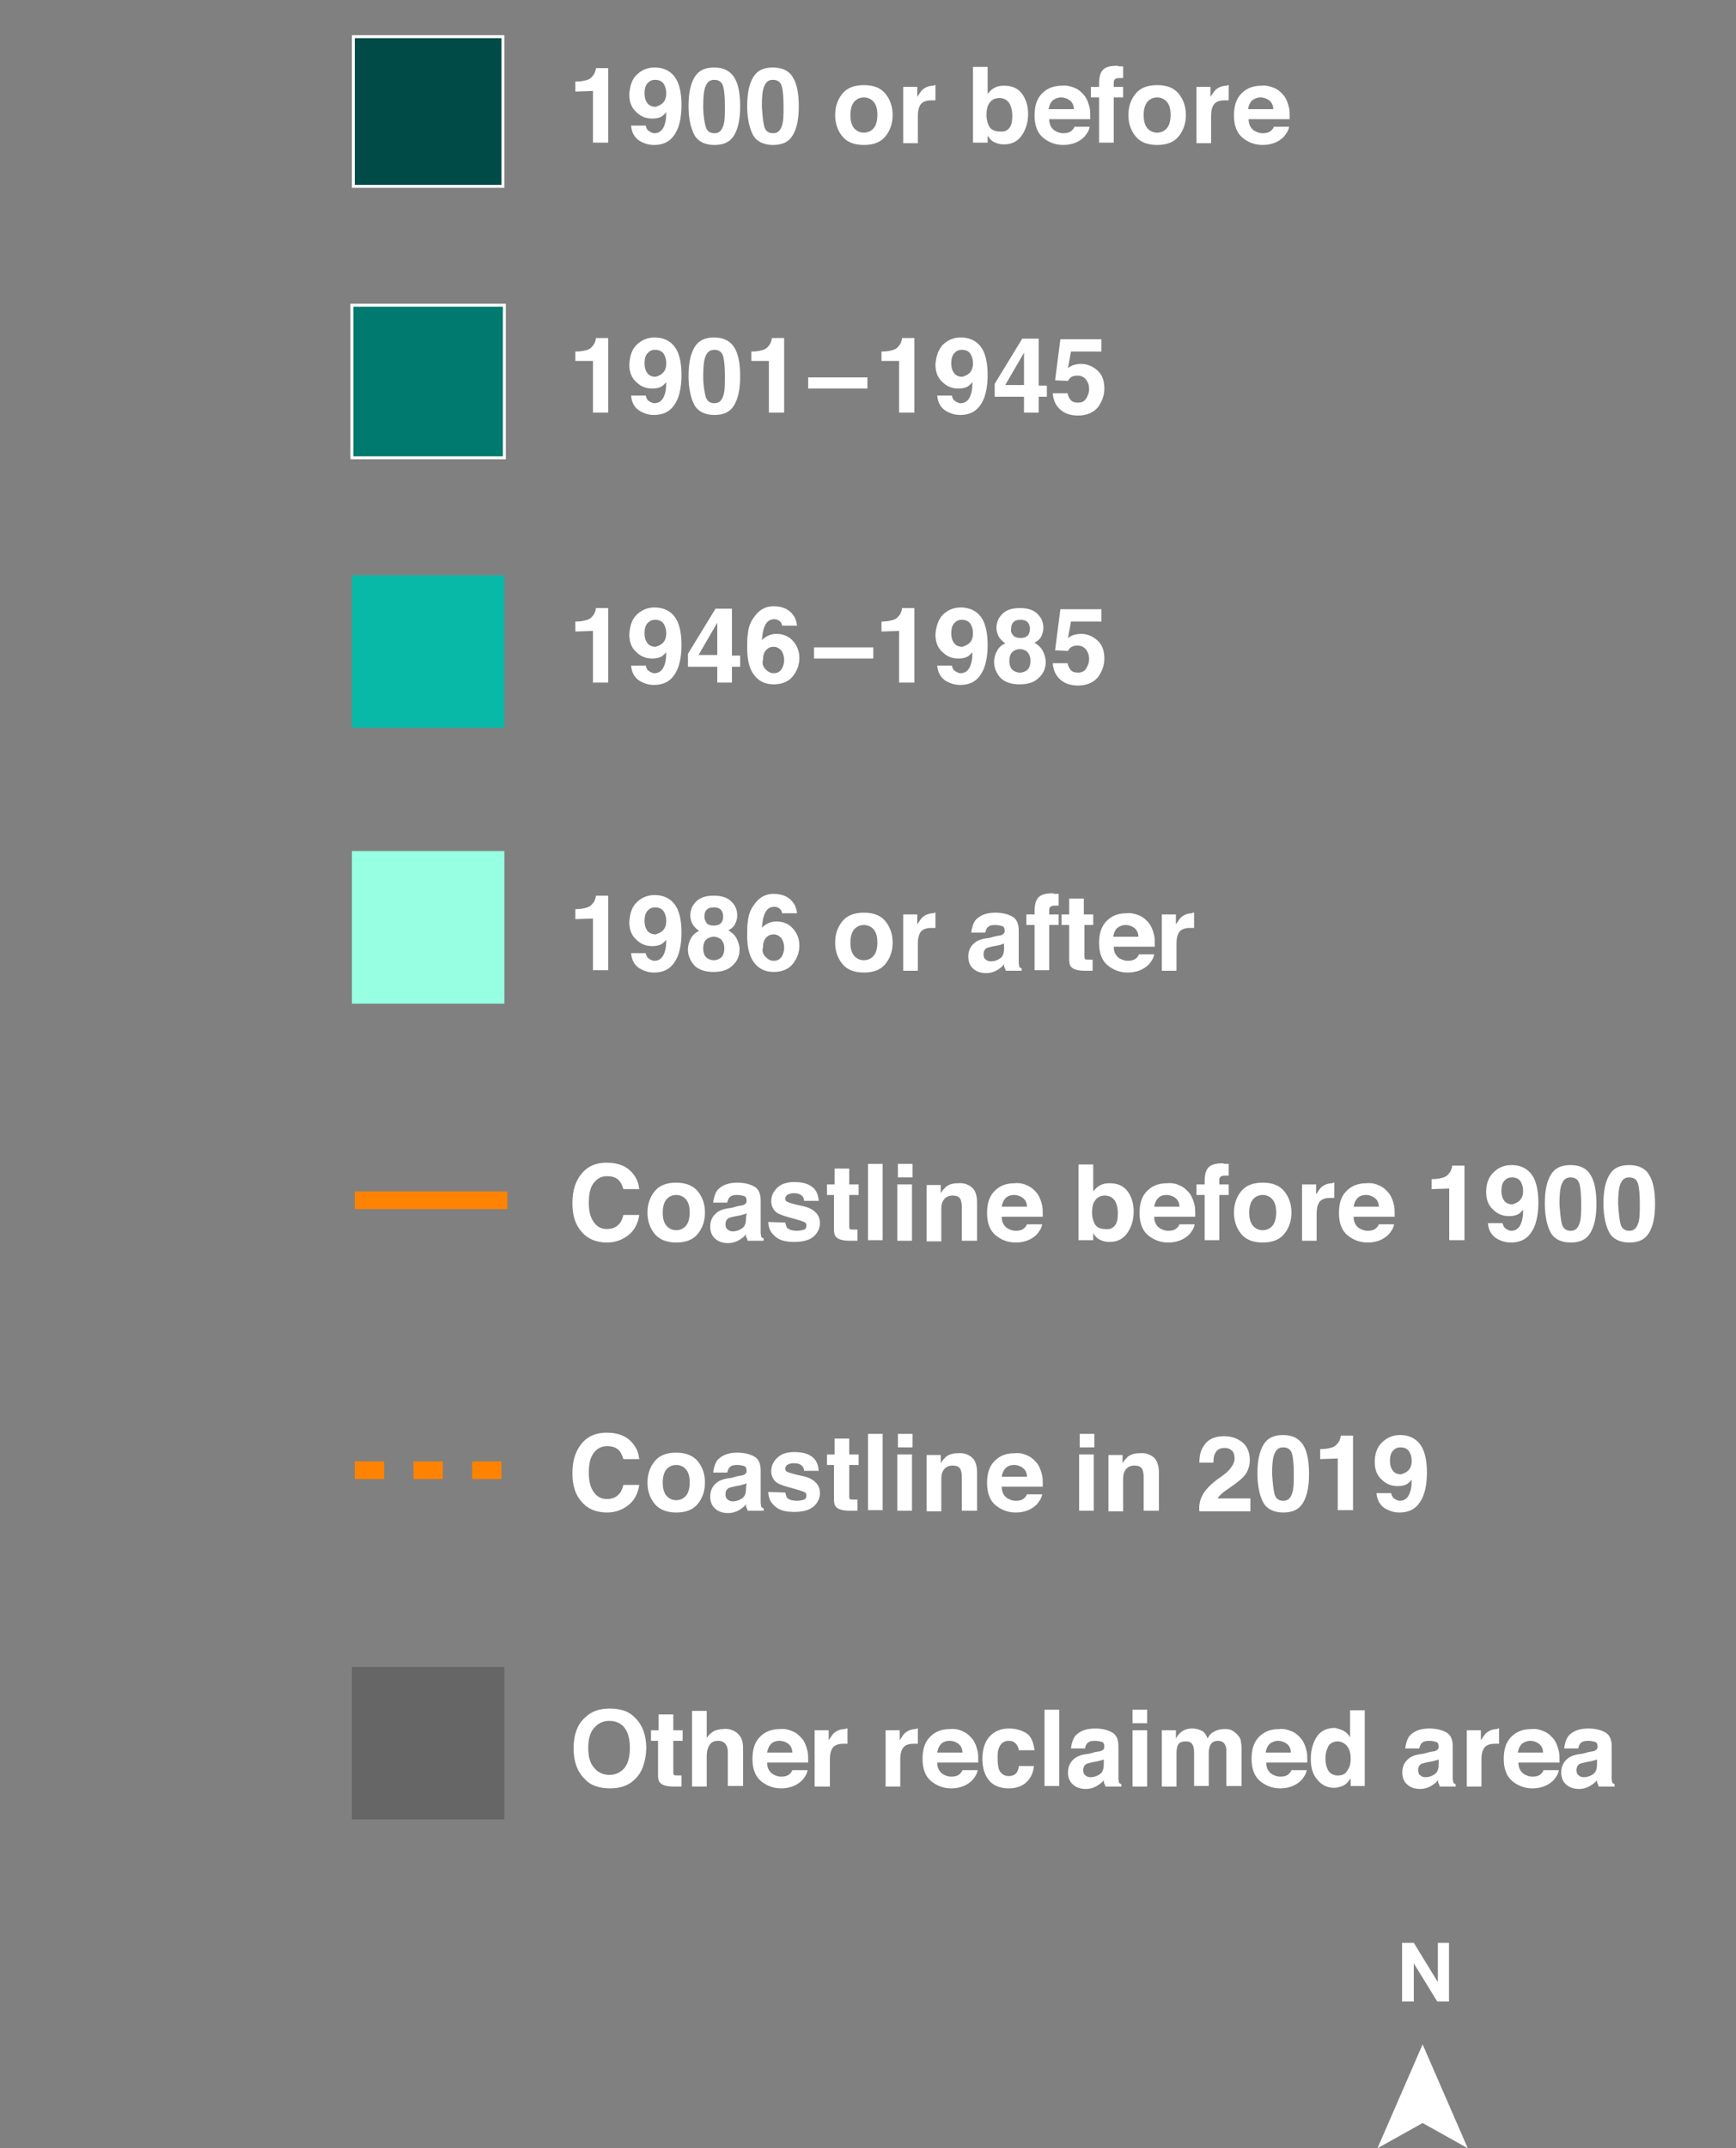 <?xml version="1.0" encoding="utf-8"?>
<!-- Generator: Adobe Illustrator 25.2.1, SVG Export Plug-In . SVG Version: 6.00 Build 0)  -->
<svg version="1.1" id="Layer_1" xmlns="http://www.w3.org/2000/svg" xmlns:xlink="http://www.w3.org/1999/xlink" x="0px" y="0px"
	 viewBox="0 0 296 366" style="enable-background:new 0 0 296 366;" xml:space="preserve">
<rect x="0" y="0" width="296" height="366" fill="#808080" stroke="none"/>
<style type="text/css">
	.st0{fill:#FFFFFF;}
	.st1{fill:#004A47;}
	.st2{fill:#007A6F;stroke:#FFFFFF;stroke-width:0.5;}
	.st3{fill:#09B9A7;}
	.st4{fill:#97FFE2;}
	.st5{fill:#666666;}
	.st6{fill:none;stroke:#FF8300;stroke-width:3;}
	.st7{fill:none;stroke:#FF8300;stroke-width:3;stroke-dasharray:5;}
	.st8{enable-background:new    ;}
</style>
<g transform="translate(196.865 300.119)">
	<path class="st0" d="M45.7,48.2l7.7,17.7l-7.7-4.3L38,65.9L45.7,48.2z"/>
	<path class="st0" d="M42.2,40.9v-10h2l4.1,6.7v-6.7h1.9v10h-2l-4-6.5v6.5H42.2z"/>
</g>
<g transform="translate(60 6)">
	<path class="st1" d="M25.8,25.8H0.3V0.3h25.5V25.8z"/>
	<path class="st0" d="M0.5,0.5v25h25v-25H0.5z M0,0h26v26H0V0z"/>
</g>
<path class="st2" d="M60,52h26v26H60V52z"/>
<path class="st3" d="M60,98h26v26H60V98z"/>
<path class="st4" d="M60,145h26v26H60V145z"/>
<path class="st5" d="M60,284h26v26H60V284z"/>
<path class="st6" d="M60.5,204.5h26"/>
<path class="st7" d="M60.5,250.5h26"/>
<g class="st8">
	<path class="st0" d="M98.1,15.6v-1.7c0.8,0,1.3-0.1,1.7-0.2c0.5-0.1,0.9-0.3,1.2-0.7c0.2-0.2,0.4-0.5,0.5-0.9
		c0.1-0.2,0.1-0.4,0.1-0.5h2.1v12.7h-2.6v-8.8L98.1,15.6L98.1,15.6z"/>
	<path class="st0" d="M108.5,12.8c0.8-0.8,1.8-1.3,3.1-1.3c1.9,0,3.3,0.9,4,2.6c0.4,1,0.6,2.3,0.6,3.8s-0.2,2.8-0.6,3.9
		c-0.8,2-2.1,2.9-4.1,2.9c-1,0-1.8-0.3-2.6-0.8c-0.8-0.6-1.2-1.4-1.3-2.5h2.5c0.1,0.4,0.2,0.7,0.5,0.9c0.3,0.2,0.6,0.4,1,0.4
		c0.8,0,1.4-0.5,1.7-1.4c0.2-0.5,0.3-1.2,0.3-2.2c-0.2,0.3-0.5,0.5-0.7,0.7c-0.5,0.3-1,0.4-1.7,0.4c-1,0-1.9-0.3-2.7-1.1
		c-0.8-0.7-1.2-1.7-1.2-3C107.4,14.7,107.7,13.6,108.5,12.8z M112.7,17.8c0.6-0.4,0.9-1,0.9-1.9c0-0.7-0.2-1.3-0.5-1.7
		s-0.8-0.6-1.4-0.6c-0.4,0-0.8,0.1-1.1,0.4c-0.5,0.4-0.7,1-0.7,1.9c0,0.8,0.2,1.3,0.5,1.7s0.8,0.6,1.4,0.6
		C112.1,18.1,112.4,18,112.7,17.8z"/>
	<path class="st0" d="M125.2,13.2c0.7,1.1,1,2.8,1,4.9s-0.3,3.7-1,4.9c-0.7,1.2-1.8,1.7-3.4,1.7s-2.8-0.6-3.4-1.7s-1-2.8-1-4.9
		s0.3-3.7,1-4.9s1.8-1.7,3.4-1.7S124.5,12.1,125.2,13.2z M120.3,21.5c0.2,0.8,0.7,1.2,1.5,1.2s1.2-0.4,1.5-1.2
		c0.3-0.8,0.3-1.9,0.3-3.4s-0.1-2.7-0.3-3.4s-0.7-1.1-1.5-1.1s-1.2,0.4-1.5,1.1s-0.4,1.9-0.4,3.4S120.1,20.7,120.3,21.5z"/>
	<path class="st0" d="M135.2,13.2c0.7,1.1,1,2.8,1,4.9s-0.3,3.7-1,4.9c-0.7,1.2-1.8,1.7-3.4,1.7s-2.8-0.6-3.4-1.7
		c-0.6-1.1-1-2.8-1-4.9s0.3-3.7,1-4.9s1.8-1.7,3.4-1.7S134.6,12.1,135.2,13.2z M130.3,21.5c0.2,0.8,0.7,1.2,1.5,1.2s1.2-0.4,1.5-1.2
		c0.3-0.8,0.3-1.9,0.3-3.4s-0.1-2.7-0.3-3.4s-0.7-1.1-1.5-1.1s-1.2,0.4-1.5,1.1s-0.4,1.9-0.4,3.4C130,19.6,130.1,20.7,130.3,21.5z"
		/>
	<path class="st0" d="M151,23.2c-0.8,1-2,1.5-3.7,1.5s-2.9-0.5-3.7-1.5s-1.2-2.2-1.2-3.6s0.4-2.6,1.2-3.6s2-1.5,3.7-1.5
		s2.9,0.5,3.7,1.5s1.2,2.2,1.2,3.6S151.8,22.2,151,23.2z M149,21.8c0.4-0.5,0.6-1.3,0.6-2.2c0-1-0.2-1.7-0.6-2.2
		c-0.4-0.5-1-0.8-1.7-0.8s-1.3,0.3-1.7,0.8s-0.6,1.3-0.6,2.2c0,1,0.2,1.7,0.6,2.2c0.4,0.5,1,0.8,1.7,0.8S148.6,22.3,149,21.8z"/>
	<path class="st0" d="M159.3,14.5c0,0,0.1,0,0.2,0v2.6c-0.2,0-0.3,0-0.4,0s-0.2,0-0.3,0c-1,0-1.7,0.3-2,1c-0.2,0.4-0.3,0.9-0.3,1.7
		v4.6H154v-9.6h2.4v1.7c0.4-0.6,0.7-1.1,1-1.3c0.5-0.4,1.1-0.6,1.8-0.6C159.3,14.5,159.3,14.5,159.3,14.5z"/>
	<path class="st0" d="M174.2,15.9c0.7,0.9,1.1,2.1,1.1,3.5c0,1.5-0.4,2.7-1.1,3.7c-0.7,1-1.7,1.5-3,1.5c-0.8,0-1.4-0.2-1.9-0.5
		c-0.3-0.2-0.6-0.5-0.9-1v1.2h-2.5V11.4h2.5V16c0.3-0.4,0.7-0.8,1.1-1c0.5-0.3,1-0.4,1.7-0.4C172.5,14.6,173.5,15,174.2,15.9z
		 M172.1,21.8c0.4-0.5,0.5-1.2,0.5-2.1c0-0.7-0.1-1.2-0.3-1.7c-0.3-0.8-1-1.3-1.9-1.3s-1.5,0.4-1.9,1.2c-0.2,0.4-0.3,1-0.3,1.7
		c0,0.8,0.2,1.5,0.5,2s0.9,0.8,1.7,0.8C171.2,22.5,171.7,22.3,172.1,21.8z"/>
	<path class="st0" d="M183.3,15c0.7,0.3,1.2,0.8,1.7,1.4c0.4,0.6,0.6,1.2,0.8,2c0.1,0.4,0.1,1.1,0.1,1.9h-7c0,1,0.4,1.6,1,2
		c0.4,0.2,0.8,0.4,1.4,0.4c0.6,0,1-0.1,1.4-0.4c0.2-0.2,0.4-0.4,0.5-0.7h2.6c-0.1,0.6-0.4,1.1-0.9,1.7c-0.9,0.9-2.1,1.4-3.6,1.4
		c-1.3,0-2.4-0.4-3.4-1.2c-1-0.8-1.5-2.1-1.5-3.8c0-1.7,0.4-2.9,1.3-3.8c0.9-0.9,2-1.3,3.4-1.3C181.8,14.5,182.6,14.7,183.3,15z
		 M179.5,17.1c-0.4,0.4-0.6,0.9-0.7,1.5h4.3c0-0.7-0.3-1.2-0.7-1.5s-0.9-0.5-1.5-0.5C180.4,16.6,179.9,16.8,179.5,17.1z"/>
	<path class="st0" d="M191,11.3c0.1,0,0.3,0,0.5,0v2c-0.1,0-0.4,0-0.7,0s-0.6,0.1-0.7,0.2s-0.2,0.3-0.2,0.5s0,0.5,0,0.8h1.6v1.8
		h-1.6v7.7h-2.5v-7.7H186v-1.8h1.4v-0.6c0-1,0.2-1.7,0.5-2.1c0.4-0.6,1.2-0.9,2.6-0.9C190.7,11.3,190.9,11.3,191,11.3z"/>
	<path class="st0" d="M201,23.2c-0.8,1-2,1.5-3.7,1.5s-2.9-0.5-3.7-1.5s-1.2-2.2-1.2-3.6s0.4-2.6,1.2-3.6s2-1.5,3.7-1.5
		s2.9,0.5,3.7,1.5s1.2,2.2,1.2,3.6S201.8,22.2,201,23.2z M199,21.8c0.4-0.5,0.6-1.3,0.6-2.2c0-1-0.2-1.7-0.6-2.2
		c-0.4-0.5-1-0.8-1.7-0.8s-1.3,0.3-1.7,0.8s-0.6,1.3-0.6,2.2c0,1,0.2,1.7,0.6,2.2c0.4,0.5,1,0.8,1.7,0.8S198.6,22.3,199,21.8z"/>
	<path class="st0" d="M209.3,14.5c0,0,0.1,0,0.2,0v2.6c-0.2,0-0.3,0-0.4,0s-0.2,0-0.3,0c-1,0-1.7,0.3-2,1c-0.2,0.4-0.3,0.9-0.3,1.7
		v4.6H204v-9.6h2.4v1.7c0.4-0.6,0.7-1.1,1-1.3c0.5-0.4,1.1-0.6,1.8-0.6C209.3,14.5,209.3,14.5,209.3,14.5z"/>
	<path class="st0" d="M217.3,15c0.7,0.3,1.2,0.8,1.7,1.4c0.4,0.6,0.6,1.2,0.8,2c0.1,0.4,0.1,1.1,0.1,1.9h-7c0,1,0.4,1.6,1,2
		c0.4,0.2,0.8,0.4,1.4,0.4c0.6,0,1-0.1,1.4-0.4c0.2-0.2,0.4-0.4,0.5-0.7h2.6c-0.1,0.6-0.4,1.1-0.9,1.7c-0.9,0.9-2.1,1.4-3.6,1.4
		c-1.3,0-2.4-0.4-3.4-1.2c-1-0.8-1.5-2.1-1.5-3.8c0-1.7,0.4-2.9,1.3-3.8c0.9-0.9,2-1.3,3.4-1.3C215.8,14.5,216.6,14.7,217.3,15z
		 M213.5,17.1c-0.4,0.4-0.6,0.9-0.7,1.5h4.3c0-0.7-0.3-1.2-0.7-1.5s-0.9-0.5-1.5-0.5C214.4,16.6,213.9,16.8,213.5,17.1z"/>
</g>
<g class="st8">
	<path class="st0" d="M98.1,61.6v-1.7c0.8,0,1.3-0.1,1.7-0.2c0.5-0.1,0.9-0.3,1.2-0.7c0.2-0.2,0.4-0.5,0.5-0.9
		c0.1-0.2,0.1-0.4,0.1-0.5h2.1v12.7h-2.6v-8.8h-3C98.1,61.5,98.1,61.6,98.1,61.6z"/>
	<path class="st0" d="M108.5,58.8c0.8-0.8,1.8-1.3,3.1-1.3c1.9,0,3.3,0.9,4,2.6c0.4,1,0.6,2.3,0.6,3.8c0,1.5-0.2,2.8-0.6,3.9
		c-0.8,2-2.1,2.9-4.1,2.9c-1,0-1.8-0.3-2.6-0.8c-0.8-0.6-1.2-1.4-1.3-2.5h2.5c0.1,0.4,0.2,0.7,0.5,0.9s0.6,0.4,1,0.4
		c0.8,0,1.4-0.5,1.7-1.4c0.2-0.5,0.3-1.2,0.3-2.2c-0.2,0.3-0.5,0.5-0.7,0.7c-0.5,0.3-1,0.4-1.7,0.4c-1,0-1.9-0.3-2.7-1.1
		c-0.8-0.7-1.2-1.7-1.2-3C107.4,60.7,107.7,59.6,108.5,58.8z M112.7,63.8c0.6-0.4,0.9-1,0.9-1.9c0-0.7-0.2-1.3-0.5-1.7
		s-0.8-0.6-1.4-0.6c-0.4,0-0.8,0.1-1.1,0.4c-0.5,0.4-0.7,1-0.7,1.9c0,0.8,0.2,1.3,0.5,1.7c0.3,0.4,0.8,0.6,1.4,0.6
		C112.1,64.1,112.4,64,112.7,63.8z"/>
	<path class="st0" d="M125.2,59.2c0.7,1.1,1,2.8,1,4.9s-0.3,3.7-1,4.9s-1.8,1.7-3.4,1.7s-2.8-0.6-3.4-1.7s-1-2.8-1-4.9
		s0.3-3.7,1-4.9s1.8-1.7,3.4-1.7S124.5,58.1,125.2,59.2z M120.3,67.5c0.2,0.8,0.7,1.2,1.5,1.2s1.2-0.4,1.5-1.2s0.3-1.9,0.3-3.4
		s-0.1-2.7-0.3-3.4s-0.7-1.1-1.5-1.1s-1.2,0.4-1.5,1.1s-0.4,1.9-0.4,3.4S120.1,66.7,120.3,67.5z"/>
</g>
<g class="st8">
	<path class="st0" d="M128.1,61.6v-1.7c0.8,0,1.3-0.1,1.7-0.2c0.5-0.1,0.9-0.3,1.2-0.7c0.2-0.2,0.4-0.5,0.5-0.9
		c0.1-0.2,0.1-0.4,0.1-0.5h2.1v12.7h-2.6v-8.8h-3V61.6z"/>
	<path class="st0" d="M137.8,64.3h10.1v1.9h-10.1V64.3z"/>
</g>
<g class="st8">
	<path class="st0" d="M150.3,61.6v-1.7c0.8,0,1.3-0.1,1.7-0.2c0.5-0.1,0.9-0.3,1.2-0.7c0.2-0.2,0.4-0.5,0.5-0.9
		c0.1-0.2,0.1-0.4,0.1-0.5h2.1v12.7h-2.6v-8.8h-3V61.6z"/>
	<path class="st0" d="M160.7,58.8c0.8-0.8,1.8-1.3,3.1-1.3c1.9,0,3.3,0.9,4,2.6c0.4,1,0.6,2.3,0.6,3.8c0,1.5-0.2,2.8-0.6,3.9
		c-0.8,2-2.1,2.9-4.1,2.9c-1,0-1.8-0.3-2.6-0.8c-0.8-0.6-1.2-1.4-1.3-2.5h2.5c0.1,0.4,0.2,0.7,0.5,0.9s0.6,0.4,1,0.4
		c0.8,0,1.4-0.5,1.7-1.4c0.2-0.5,0.3-1.2,0.3-2.2c-0.2,0.3-0.5,0.5-0.7,0.7c-0.5,0.3-1,0.4-1.7,0.4c-1,0-1.9-0.3-2.7-1.1
		c-0.8-0.7-1.2-1.7-1.2-3C159.6,60.7,160,59.6,160.7,58.8z M165,63.8c0.6-0.4,0.9-1,0.9-1.9c0-0.7-0.2-1.3-0.5-1.7s-0.8-0.6-1.4-0.6
		c-0.4,0-0.8,0.1-1.1,0.4c-0.5,0.4-0.7,1-0.7,1.9c0,0.8,0.2,1.3,0.5,1.7c0.3,0.4,0.8,0.6,1.4,0.6C164.3,64.1,164.7,64,165,63.8z"/>
	<path class="st0" d="M178.5,67.6h-1.4v2.7h-2.5v-2.7h-5v-2.2l4.7-7.7h2.8v8h1.4V67.6z M174.6,65.6v-5.5l-3.2,5.5H174.6z"/>
	<path class="st0" d="M182,66.9c0.1,0.5,0.3,1,0.6,1.3s0.7,0.4,1.2,0.4c0.6,0,1.1-0.2,1.4-0.7s0.5-1,0.5-1.6c0-0.7-0.2-1.2-0.5-1.6
		s-0.8-0.7-1.4-0.7c-0.3,0-0.6,0-0.8,0.1c-0.4,0.1-0.7,0.4-0.9,0.8l-2.2-0.1l0.9-7h7v2.1h-5.2l-0.5,2.8c0.4-0.3,0.7-0.4,0.9-0.5
		c0.4-0.1,0.8-0.2,1.3-0.2c1.1,0,2,0.4,2.8,1.1s1.2,1.7,1.2,3.1c0,1.2-0.4,2.2-1.1,3.2c-0.8,0.9-1.9,1.4-3.4,1.4c-1.2,0-2.2-0.3-3-1
		s-1.2-1.6-1.3-2.8h2.5V66.9z"/>
</g>
<g class="st8">
	<path class="st0" d="M98.1,107.6v-1.7c0.8,0,1.3-0.1,1.7-0.2c0.5-0.1,0.9-0.3,1.2-0.7c0.2-0.2,0.4-0.5,0.5-0.9
		c0.1-0.2,0.1-0.4,0.1-0.5h2.1v12.7h-2.6v-8.8L98.1,107.6L98.1,107.6z"/>
	<path class="st0" d="M108.5,104.8c0.8-0.8,1.8-1.3,3.1-1.3c1.9,0,3.3,0.9,4,2.6c0.4,1,0.6,2.3,0.6,3.8s-0.2,2.8-0.6,3.9
		c-0.8,2-2.1,2.9-4.1,2.9c-1,0-1.8-0.3-2.6-0.8c-0.8-0.6-1.2-1.4-1.3-2.5h2.5c0.1,0.4,0.2,0.7,0.5,0.9s0.6,0.4,1,0.4
		c0.8,0,1.4-0.5,1.7-1.4c0.2-0.5,0.3-1.2,0.3-2.2c-0.2,0.3-0.5,0.5-0.7,0.7c-0.5,0.3-1,0.4-1.7,0.4c-1,0-1.9-0.3-2.7-1.1
		c-0.8-0.7-1.2-1.7-1.2-3C107.4,106.7,107.7,105.6,108.5,104.8z M112.7,109.8c0.6-0.4,0.9-1,0.9-1.9c0-0.7-0.2-1.3-0.5-1.7
		s-0.8-0.6-1.4-0.6c-0.4,0-0.8,0.1-1.1,0.4c-0.5,0.4-0.7,1-0.7,1.9c0,0.8,0.2,1.3,0.5,1.7c0.3,0.4,0.8,0.6,1.4,0.6
		C112.1,110.1,112.4,110,112.7,109.8z"/>
	<path class="st0" d="M126.2,113.6h-1.4v2.7h-2.5v-2.7h-5v-2.2l4.7-7.7h2.8v8h1.4V113.6z M122.3,111.6v-5.5l-3.2,5.5H122.3z"/>
</g>
<g class="st8">
	<path class="st0" d="M133.4,106.8c0-0.2-0.1-0.4-0.2-0.7c-0.3-0.4-0.7-0.6-1.2-0.6c-0.8,0-1.4,0.5-1.7,1.4
		c-0.2,0.5-0.3,1.2-0.4,2.2c0.3-0.4,0.7-0.6,1.1-0.8s0.9-0.3,1.4-0.3c1.1,0,2.1,0.4,2.8,1.2s1.1,1.7,1.1,2.9c0,1.2-0.4,2.2-1.1,3.1
		s-1.8,1.4-3.3,1.4c-1.6,0-2.8-0.7-3.6-2c-0.6-1-0.9-2.4-0.9-4.1c0-1,0-1.8,0.1-2.4c0.1-1.1,0.4-2,0.9-2.7c0.4-0.6,0.8-1.1,1.4-1.5
		s1.3-0.6,2.1-0.6c1.2,0,2.1,0.3,2.8,0.9s1.1,1.4,1.2,2.4h-2.5V106.8z M130.5,114c0.4,0.4,0.8,0.7,1.4,0.7c0.6,0,1-0.2,1.3-0.6
		s0.5-1,0.5-1.6c0-0.7-0.2-1.3-0.5-1.7c-0.4-0.4-0.8-0.6-1.3-0.6c-0.4,0-0.8,0.1-1.1,0.4c-0.5,0.4-0.7,1-0.7,1.8
		C129.9,113,130.1,113.6,130.5,114z"/>
	<path class="st0" d="M138.8,110.3h10.1v1.9h-10.1V110.3z"/>
</g>
<g class="st8">
	<path class="st0" d="M150.3,107.6v-1.7c0.8,0,1.3-0.1,1.7-0.2c0.5-0.1,0.9-0.3,1.2-0.7c0.2-0.2,0.4-0.5,0.5-0.9
		c0.1-0.2,0.1-0.4,0.1-0.5h2.1v12.7h-2.6v-8.8L150.3,107.6L150.3,107.6z"/>
	<path class="st0" d="M160.7,104.8c0.8-0.8,1.8-1.3,3.1-1.3c1.9,0,3.3,0.9,4,2.6c0.4,1,0.6,2.3,0.6,3.8s-0.2,2.8-0.6,3.9
		c-0.8,2-2.1,2.9-4.1,2.9c-1,0-1.8-0.3-2.6-0.8c-0.8-0.6-1.2-1.4-1.3-2.5h2.5c0.1,0.4,0.2,0.7,0.5,0.9s0.6,0.4,1,0.4
		c0.8,0,1.4-0.5,1.7-1.4c0.2-0.5,0.3-1.2,0.3-2.2c-0.2,0.3-0.5,0.5-0.7,0.7c-0.5,0.3-1,0.4-1.7,0.4c-1,0-1.9-0.3-2.7-1.1
		c-0.8-0.7-1.2-1.7-1.2-3C159.6,106.7,160,105.6,160.7,104.8z M165,109.8c0.6-0.4,0.9-1,0.9-1.9c0-0.7-0.2-1.3-0.5-1.7
		s-0.8-0.6-1.4-0.6c-0.4,0-0.8,0.1-1.1,0.4c-0.5,0.4-0.7,1-0.7,1.9c0,0.8,0.2,1.3,0.5,1.7c0.3,0.4,0.8,0.6,1.4,0.6
		C164.3,110.1,164.7,110,165,109.8z"/>
	<path class="st0" d="M170,110.9c0.3-0.6,0.8-1,1.4-1.3c-0.6-0.4-1-0.9-1.2-1.3c-0.2-0.5-0.3-0.9-0.3-1.3c0-0.9,0.3-1.7,1-2.4
		c0.7-0.7,1.7-1,3-1s2.3,0.3,3,1s1,1.4,1,2.4c0,0.4-0.1,0.9-0.3,1.3c-0.2,0.5-0.6,0.9-1.2,1.2c0.6,0.4,1.1,0.8,1.4,1.4
		c0.3,0.6,0.5,1.2,0.5,1.9c0,1.1-0.4,2-1.2,2.7c-0.8,0.8-1.9,1.1-3.3,1.1c-1.4,0-2.5-0.4-3.2-1.1c-0.7-0.8-1.1-1.7-1.1-2.7
		C169.5,112.1,169.7,111.4,170,110.9z M172.6,114.1c0.3,0.3,0.8,0.5,1.3,0.5s1-0.2,1.3-0.5s0.5-0.8,0.5-1.5s-0.2-1.1-0.5-1.5
		c-0.3-0.3-0.8-0.5-1.3-0.5s-1,0.2-1.3,0.5s-0.5,0.8-0.5,1.5S172.3,113.8,172.6,114.1z M172.8,108.3c0.3,0.3,0.7,0.4,1.2,0.4
		s0.9-0.1,1.2-0.4s0.4-0.7,0.4-1.1c0-0.5-0.1-0.9-0.4-1.2c-0.3-0.3-0.7-0.4-1.2-0.4s-0.9,0.1-1.2,0.4s-0.4,0.7-0.4,1.2
		C172.3,107.6,172.5,108,172.8,108.3z"/>
	<path class="st0" d="M182,112.9c0.1,0.5,0.3,1,0.6,1.3s0.7,0.4,1.2,0.4c0.6,0,1.1-0.2,1.4-0.7s0.5-1,0.5-1.6c0-0.7-0.2-1.2-0.5-1.6
		s-0.8-0.7-1.4-0.7c-0.3,0-0.6,0-0.8,0.1c-0.4,0.1-0.7,0.4-0.9,0.8l-2.2-0.1l0.9-7h7v2.1h-5.2l-0.5,2.8c0.4-0.3,0.7-0.4,0.9-0.5
		c0.4-0.1,0.8-0.2,1.3-0.2c1.1,0,2,0.4,2.8,1.1s1.2,1.7,1.2,3.1c0,1.2-0.4,2.2-1.1,3.2c-0.8,0.9-1.9,1.4-3.4,1.4c-1.2,0-2.2-0.3-3-1
		s-1.2-1.6-1.3-2.8h2.5V112.9z"/>
</g>
<g class="st8">
	<path class="st0" d="M98.1,156.6v-1.7c0.8,0,1.3-0.1,1.7-0.2c0.5-0.1,0.9-0.3,1.2-0.7c0.2-0.2,0.4-0.5,0.5-0.9
		c0.1-0.2,0.1-0.4,0.1-0.5h2.1v12.7h-2.6v-8.8L98.1,156.6L98.1,156.6z"/>
	<path class="st0" d="M108.5,153.8c0.8-0.8,1.8-1.3,3.1-1.3c1.9,0,3.3,0.9,4,2.6c0.4,1,0.6,2.3,0.6,3.8s-0.2,2.8-0.6,3.9
		c-0.8,2-2.1,2.9-4.1,2.9c-1,0-1.8-0.3-2.6-0.8c-0.8-0.6-1.2-1.4-1.3-2.5h2.5c0.1,0.4,0.2,0.7,0.5,0.9s0.6,0.4,1,0.4
		c0.8,0,1.4-0.5,1.7-1.4c0.2-0.5,0.3-1.2,0.3-2.2c-0.2,0.3-0.5,0.5-0.7,0.7c-0.5,0.3-1,0.4-1.7,0.4c-1,0-1.9-0.3-2.7-1.1
		c-0.8-0.7-1.2-1.7-1.2-3C107.4,155.7,107.7,154.6,108.5,153.8z M112.7,158.8c0.6-0.4,0.9-1,0.9-1.9c0-0.7-0.2-1.3-0.5-1.7
		s-0.8-0.6-1.4-0.6c-0.4,0-0.8,0.1-1.1,0.4c-0.5,0.4-0.7,1-0.7,1.9c0,0.8,0.2,1.3,0.5,1.7s0.8,0.6,1.4,0.6
		C112.1,159.1,112.4,159,112.7,158.8z"/>
	<path class="st0" d="M117.8,159.9c0.3-0.6,0.8-1,1.4-1.3c-0.6-0.4-1-0.9-1.2-1.3c-0.2-0.5-0.3-0.9-0.3-1.3c0-0.9,0.3-1.7,1-2.4
		s1.7-1,3-1s2.3,0.3,3,1s1,1.4,1,2.4c0,0.4-0.1,0.9-0.3,1.3c-0.2,0.5-0.6,0.9-1.2,1.2c0.6,0.4,1.1,0.8,1.4,1.4
		c0.3,0.6,0.5,1.2,0.5,1.9c0,1.1-0.4,2-1.2,2.7c-0.8,0.8-1.9,1.1-3.3,1.1s-2.5-0.4-3.2-1.1c-0.7-0.8-1.1-1.7-1.1-2.7
		C117.3,161.1,117.5,160.4,117.8,159.9z M120.4,163.1c0.3,0.3,0.8,0.5,1.3,0.5s1-0.2,1.3-0.5s0.5-0.8,0.5-1.5s-0.2-1.1-0.5-1.5
		c-0.3-0.3-0.8-0.5-1.3-0.5s-1,0.2-1.3,0.5s-0.5,0.8-0.5,1.5S120.1,162.8,120.4,163.1z M120.5,157.3c0.3,0.3,0.7,0.4,1.2,0.4
		s0.9-0.1,1.2-0.4c0.3-0.3,0.4-0.7,0.4-1.1c0-0.5-0.1-0.9-0.4-1.2s-0.7-0.4-1.2-0.4s-0.9,0.1-1.2,0.4s-0.4,0.7-0.4,1.2
		C120.1,156.6,120.3,157,120.5,157.3z"/>
	<path class="st0" d="M133.4,155.8c0-0.2-0.1-0.4-0.2-0.7c-0.3-0.4-0.7-0.6-1.2-0.6c-0.8,0-1.4,0.5-1.7,1.4
		c-0.2,0.5-0.3,1.2-0.4,2.2c0.3-0.4,0.7-0.6,1.1-0.8s0.9-0.3,1.4-0.3c1.1,0,2.1,0.4,2.8,1.2s1.1,1.7,1.1,2.9s-0.4,2.2-1.1,3.1
		s-1.8,1.4-3.3,1.4c-1.6,0-2.8-0.7-3.6-2c-0.6-1-0.9-2.4-0.9-4.1c0-1,0-1.8,0.1-2.4c0.1-1.1,0.4-2,0.9-2.7c0.4-0.6,0.8-1.1,1.4-1.5
		s1.3-0.6,2.1-0.6c1.2,0,2.1,0.3,2.8,0.9c0.7,0.6,1.1,1.4,1.2,2.4h-2.5V155.8z M130.5,163c0.4,0.4,0.8,0.7,1.4,0.7
		c0.6,0,1-0.2,1.3-0.6c0.3-0.4,0.5-1,0.5-1.6c0-0.7-0.2-1.3-0.5-1.7c-0.4-0.4-0.8-0.6-1.3-0.6c-0.4,0-0.8,0.1-1.1,0.4
		c-0.5,0.4-0.7,1-0.7,1.8C129.9,162,130.1,162.6,130.5,163z"/>
	<path class="st0" d="M151,164.2c-0.8,1-2,1.5-3.7,1.5s-2.9-0.5-3.7-1.5s-1.2-2.2-1.2-3.6c0-1.4,0.4-2.6,1.2-3.6s2-1.5,3.7-1.5
		s2.9,0.5,3.7,1.5s1.2,2.2,1.2,3.6S151.8,163.2,151,164.2z M149,162.8c0.4-0.5,0.6-1.3,0.6-2.2c0-1-0.2-1.7-0.6-2.2
		c-0.4-0.5-1-0.8-1.7-0.8s-1.3,0.3-1.7,0.8s-0.6,1.3-0.6,2.2c0,1,0.2,1.7,0.6,2.2c0.4,0.5,1,0.8,1.7,0.8S148.6,163.3,149,162.8z"/>
	<path class="st0" d="M159.3,155.5c0,0,0.1,0,0.2,0v2.6c-0.2,0-0.3,0-0.4,0s-0.2,0-0.3,0c-1,0-1.7,0.3-2,1c-0.2,0.4-0.3,0.9-0.3,1.7
		v4.6H154v-9.6h2.4v1.7c0.4-0.6,0.7-1.1,1-1.3c0.5-0.4,1.1-0.6,1.8-0.6C159.3,155.5,159.3,155.5,159.3,155.5z"/>
	<path class="st0" d="M169.8,159.5c0.5-0.1,0.8-0.1,1-0.2c0.4-0.2,0.5-0.4,0.5-0.7c0-0.4-0.1-0.7-0.4-0.8c-0.3-0.1-0.7-0.2-1.2-0.2
		c-0.6,0-1,0.1-1.3,0.4c-0.2,0.2-0.3,0.5-0.4,0.9h-2.4c0.1-0.8,0.3-1.5,0.7-2.1c0.7-0.8,1.8-1.3,3.4-1.3c1.1,0,2,0.2,2.8,0.6
		c0.8,0.4,1.2,1.2,1.2,2.4v4.4c0,0.3,0,0.7,0,1.1c0,0.3,0.1,0.6,0.1,0.7s0.2,0.2,0.4,0.3v0.4h-2.7c-0.1-0.2-0.1-0.4-0.2-0.5
		s-0.1-0.4-0.1-0.6c-0.3,0.4-0.7,0.7-1.2,1s-1.2,0.5-1.8,0.5c-0.9,0-1.6-0.2-2.2-0.7c-0.6-0.5-0.9-1.2-0.9-2.1c0-1.2,0.5-2,1.4-2.6
		c0.5-0.3,1.2-0.5,2.2-0.6L169.8,159.5z M171.3,160.7c-0.2,0.1-0.3,0.2-0.5,0.2c-0.2,0.1-0.4,0.1-0.7,0.2l-0.6,0.1
		c-0.5,0.1-0.9,0.2-1.2,0.3c-0.4,0.2-0.6,0.6-0.6,1.1c0,0.4,0.1,0.7,0.4,0.9c0.2,0.2,0.5,0.3,0.9,0.3c0.5,0,1.1-0.2,1.5-0.5
		c0.5-0.3,0.7-0.9,0.7-1.7v-0.9L171.3,160.7L171.3,160.7z"/>
	<path class="st0" d="M180,152.3c0.1,0,0.3,0,0.5,0v2c-0.1,0-0.4,0-0.7,0s-0.6,0.1-0.7,0.2s-0.2,0.3-0.2,0.5s0,0.5,0,0.8h1.6v1.8
		h-1.6v7.7h-2.5v-7.7H175v-1.8h1.4v-0.6c0-1,0.2-1.7,0.5-2.1c0.4-0.6,1.2-0.9,2.6-0.9C179.7,152.3,179.9,152.3,180,152.3z"/>
	<path class="st0" d="M181,157.6v-1.8h1.3v-2.7h2.5v2.7h1.6v1.8h-1.5v5.1c0,0.4,0,0.6,0.1,0.7c0.1,0.1,0.4,0.1,0.9,0.1
		c0.1,0,0.2,0,0.2,0c0.1,0,0.2,0,0.2,0v1.9h-1.2c-1.2,0-2-0.2-2.4-0.6c-0.3-0.3-0.4-0.7-0.4-1.3v-5.9H181z"/>
	<path class="st0" d="M194.3,156c0.7,0.3,1.2,0.8,1.7,1.4c0.4,0.6,0.6,1.2,0.8,2c0.1,0.4,0.1,1.1,0.1,1.9h-7c0,1,0.4,1.6,1,2
		c0.4,0.2,0.8,0.4,1.4,0.4c0.6,0,1-0.1,1.4-0.4c0.2-0.2,0.4-0.4,0.5-0.7h2.6c-0.1,0.6-0.4,1.1-0.9,1.7c-0.9,0.9-2.1,1.4-3.6,1.4
		c-1.3,0-2.4-0.4-3.4-1.2s-1.5-2.1-1.5-3.8s0.4-2.9,1.3-3.8c0.9-0.9,2-1.3,3.4-1.3C192.8,155.5,193.6,155.7,194.3,156z M190.5,158.1
		c-0.4,0.4-0.6,0.9-0.7,1.5h4.3c0-0.7-0.3-1.2-0.7-1.5s-0.9-0.5-1.5-0.5C191.4,157.6,190.9,157.8,190.5,158.1z"/>
	<path class="st0" d="M203.4,155.5c0,0,0.1,0,0.2,0v2.6c-0.2,0-0.3,0-0.4,0s-0.2,0-0.3,0c-1,0-1.7,0.3-2,1c-0.2,0.4-0.3,0.9-0.3,1.7
		v4.6h-2.5v-9.6h2.4v1.7c0.4-0.6,0.7-1.1,1-1.3c0.5-0.4,1.1-0.6,1.8-0.6C203.3,155.5,203.3,155.5,203.4,155.5z"/>
</g>
<g class="st8">
	<path class="st0" d="M99.4,199.7c1-1.1,2.4-1.6,4-1.6c2.2,0,3.7,0.7,4.7,2.1c0.6,0.8,0.8,1.6,0.9,2.4h-2.7
		c-0.2-0.6-0.4-1.1-0.7-1.4c-0.5-0.6-1.2-0.8-2.1-0.8c-1,0-1.7,0.4-2.3,1.2c-0.6,0.8-0.8,1.9-0.8,3.4s0.3,2.5,0.9,3.3
		s1.3,1.1,2.2,1.1c0.9,0,1.6-0.3,2.1-0.9c0.3-0.3,0.5-0.8,0.7-1.5h2.7c-0.2,1.4-0.8,2.6-1.8,3.4s-2.2,1.3-3.7,1.3
		c-1.8,0-3.3-0.6-4.3-1.8c-1.1-1.2-1.6-2.8-1.6-4.9C97.6,202.7,98.2,201,99.4,199.7z"/>
	<path class="st0" d="M119,210.2c-0.8,1-2,1.5-3.7,1.5c-1.6,0-2.9-0.5-3.7-1.5s-1.2-2.2-1.2-3.6c0-1.4,0.4-2.6,1.2-3.6
		s2-1.5,3.7-1.5c1.6,0,2.9,0.5,3.7,1.5s1.2,2.2,1.2,3.6S119.8,209.2,119,210.2z M117,208.8c0.4-0.5,0.6-1.3,0.6-2.2
		c0-1-0.2-1.7-0.6-2.2s-1-0.8-1.7-0.8s-1.3,0.3-1.7,0.8c-0.4,0.5-0.6,1.3-0.6,2.2c0,1,0.2,1.7,0.6,2.2s1,0.8,1.7,0.8
		S116.6,209.3,117,208.8z"/>
	<path class="st0" d="M125.8,205.5c0.5-0.1,0.8-0.1,1-0.2c0.4-0.2,0.5-0.4,0.5-0.7c0-0.4-0.1-0.7-0.4-0.8s-0.7-0.2-1.2-0.2
		c-0.6,0-1,0.1-1.3,0.4c-0.2,0.2-0.3,0.5-0.4,0.9h-2.4c0.1-0.8,0.3-1.5,0.7-2.1c0.7-0.8,1.8-1.3,3.4-1.3c1.1,0,2,0.2,2.8,0.6
		c0.8,0.4,1.2,1.2,1.2,2.4v4.4c0,0.3,0,0.7,0,1.1c0,0.3,0.1,0.6,0.1,0.7s0.2,0.2,0.4,0.3v0.4h-2.7c-0.1-0.2-0.1-0.4-0.2-0.5
		s-0.1-0.4-0.1-0.6c-0.3,0.4-0.7,0.7-1.2,1s-1.2,0.5-1.8,0.5c-0.9,0-1.6-0.2-2.2-0.7s-0.9-1.2-0.9-2.1c0-1.2,0.5-2,1.4-2.6
		c0.5-0.3,1.2-0.5,2.2-0.6L125.8,205.5z M127.3,206.7c-0.2,0.1-0.3,0.2-0.5,0.2c-0.2,0.1-0.4,0.1-0.7,0.2l-0.6,0.1
		c-0.5,0.1-0.9,0.2-1.2,0.3c-0.4,0.2-0.6,0.6-0.6,1.1c0,0.4,0.1,0.7,0.4,0.9c0.2,0.2,0.5,0.3,0.9,0.3c0.5,0,1.1-0.2,1.5-0.5
		c0.5-0.3,0.7-0.9,0.7-1.7L127.3,206.7L127.3,206.7z"/>
	<path class="st0" d="M133.9,208.3c0.1,0.4,0.2,0.8,0.3,0.9c0.3,0.3,0.9,0.5,1.7,0.5c0.5,0,0.9-0.1,1.2-0.2c0.3-0.1,0.4-0.4,0.4-0.7
		s-0.1-0.5-0.4-0.6c-0.2-0.1-1.1-0.4-2.6-0.8c-1.1-0.3-1.9-0.6-2.3-1c-0.4-0.4-0.7-1-0.7-1.7c0-0.9,0.3-1.6,1-2.3s1.7-1,2.9-1
		s2.2,0.2,2.9,0.7c0.8,0.5,1.2,1.3,1.3,2.5h-2.5c0-0.3-0.1-0.6-0.3-0.8c-0.3-0.3-0.7-0.5-1.4-0.5c-0.5,0-0.9,0.1-1.2,0.3
		c-0.2,0.2-0.3,0.4-0.3,0.6c0,0.3,0.1,0.5,0.4,0.6c0.2,0.1,1.1,0.4,2.6,0.7c1,0.2,1.7,0.6,2.2,1.1s0.7,1.1,0.7,1.8
		c0,0.9-0.4,1.7-1.1,2.3c-0.7,0.6-1.8,0.9-3.3,0.9s-2.6-0.3-3.3-1c-0.7-0.6-1.1-1.4-1.1-2.4L133.9,208.3L133.9,208.3z"/>
	<path class="st0" d="M141,203.6v-1.8h1.3v-2.7h2.5v2.7h1.6v1.8h-1.6v5.1c0,0.4,0,0.6,0.1,0.7c0.1,0.1,0.4,0.1,0.9,0.1
		c0.1,0,0.2,0,0.2,0c0.1,0,0.2,0,0.2,0v1.9H145c-1.2,0-2-0.2-2.4-0.6c-0.3-0.3-0.4-0.7-0.4-1.3v-5.9H141z"/>
	<path class="st0" d="M150.5,211.3H148v-13h2.5V211.3z"/>
	<path class="st0" d="M155.6,200.6h-2.5v-2.3h2.5V200.6z M153,201.8h2.5v9.6H153V201.8z"/>
	<path class="st0" d="M165.7,202.3c0.6,0.5,0.9,1.4,0.9,2.6v6.5H164v-5.8c0-0.5-0.1-0.9-0.2-1.2c-0.2-0.5-0.7-0.7-1.4-0.7
		c-0.8,0-1.4,0.4-1.7,1.1c-0.2,0.4-0.2,0.9-0.2,1.5v5.2H158v-9.6h2.4v1.4c0.3-0.5,0.6-0.8,0.9-1.1c0.5-0.4,1.2-0.6,2-0.6
		C164.3,201.5,165.1,201.8,165.7,202.3z"/>
	<path class="st0" d="M175.2,202c0.7,0.3,1.2,0.8,1.7,1.4c0.4,0.6,0.6,1.2,0.8,2c0.1,0.4,0.1,1.1,0.1,1.9h-7c0,1,0.4,1.6,1,2
		c0.4,0.2,0.8,0.4,1.4,0.4c0.6,0,1-0.1,1.4-0.4c0.2-0.2,0.4-0.4,0.5-0.7h2.6c-0.1,0.6-0.4,1.1-0.9,1.7c-0.9,0.9-2.1,1.4-3.6,1.4
		c-1.3,0-2.4-0.4-3.4-1.2s-1.5-2.1-1.5-3.8s0.4-2.9,1.3-3.8c0.9-0.9,2-1.3,3.4-1.3C173.8,201.5,174.6,201.7,175.2,202z M171.5,204.1
		c-0.4,0.4-0.6,0.9-0.7,1.5h4.3c0-0.7-0.3-1.2-0.7-1.5s-0.9-0.5-1.5-0.5S171.8,203.8,171.5,204.1z"/>
	<path class="st0" d="M192.2,202.9c0.7,0.9,1.1,2.1,1.1,3.5c0,1.5-0.4,2.7-1.1,3.7c-0.7,1-1.7,1.5-3,1.5c-0.8,0-1.4-0.2-1.9-0.5
		c-0.3-0.2-0.6-0.5-0.9-1v1.2h-2.5v-12.9h2.5v4.6c0.3-0.4,0.7-0.8,1.1-1c0.5-0.3,1-0.4,1.7-0.4C190.5,201.6,191.5,202,192.2,202.9z
		 M190.1,208.8c0.4-0.5,0.5-1.2,0.5-2.1c0-0.7-0.1-1.2-0.3-1.7c-0.3-0.8-1-1.3-1.9-1.3s-1.5,0.4-1.9,1.2c-0.2,0.4-0.3,1-0.3,1.7
		c0,0.8,0.2,1.5,0.5,2s0.9,0.8,1.7,0.8C189.2,209.5,189.7,209.3,190.1,208.8z"/>
	<path class="st0" d="M201.2,202c0.7,0.3,1.2,0.8,1.7,1.4c0.4,0.6,0.6,1.2,0.8,2c0.1,0.4,0.1,1.1,0.1,1.9h-7c0,1,0.4,1.6,1,2
		c0.4,0.2,0.8,0.4,1.4,0.4c0.6,0,1-0.1,1.4-0.4c0.2-0.2,0.4-0.4,0.5-0.7h2.6c-0.1,0.6-0.4,1.1-0.9,1.7c-0.9,0.9-2.1,1.4-3.6,1.4
		c-1.3,0-2.4-0.4-3.4-1.2s-1.5-2.1-1.5-3.8s0.4-2.9,1.3-3.8c0.9-0.9,2-1.3,3.4-1.3C199.8,201.5,200.6,201.7,201.2,202z M197.5,204.1
		c-0.4,0.4-0.6,0.9-0.7,1.5h4.3c0-0.7-0.3-1.2-0.7-1.5s-0.9-0.5-1.5-0.5S197.8,203.8,197.5,204.1z"/>
	<path class="st0" d="M209,198.3c0.1,0,0.3,0,0.5,0v2c-0.1,0-0.4,0-0.7,0s-0.6,0.1-0.7,0.2s-0.2,0.3-0.2,0.5s0,0.5,0,0.8h1.6v1.8
		h-1.6v7.7h-2.5v-7.7H204v-1.8h1.4v-0.6c0-1,0.2-1.7,0.5-2.1c0.4-0.6,1.2-0.9,2.6-0.9C208.7,198.3,208.8,198.3,209,198.3z"/>
	<path class="st0" d="M219,210.2c-0.8,1-2,1.5-3.7,1.5s-2.9-0.5-3.7-1.5s-1.2-2.2-1.2-3.6c0-1.4,0.4-2.6,1.2-3.6s2-1.5,3.7-1.5
		s2.9,0.5,3.7,1.5s1.2,2.2,1.2,3.6S219.8,209.2,219,210.2z M217,208.8c0.4-0.5,0.6-1.3,0.6-2.2c0-1-0.2-1.7-0.6-2.2
		c-0.4-0.5-1-0.8-1.7-0.8s-1.3,0.3-1.7,0.8s-0.6,1.3-0.6,2.2c0,1,0.2,1.7,0.6,2.2c0.4,0.5,1,0.8,1.7,0.8S216.6,209.3,217,208.8z"/>
	<path class="st0" d="M227.3,201.5c0,0,0.1,0,0.2,0v2.6c-0.2,0-0.3,0-0.4,0s-0.2,0-0.3,0c-1,0-1.7,0.3-2,1c-0.2,0.4-0.3,0.9-0.3,1.7
		v4.6H222v-9.6h2.4v1.7c0.4-0.6,0.7-1.1,1-1.3c0.5-0.4,1.1-0.6,1.8-0.6C227.2,201.5,227.3,201.5,227.3,201.5z"/>
	<path class="st0" d="M235.2,202c0.7,0.3,1.2,0.8,1.7,1.4c0.4,0.6,0.6,1.2,0.8,2c0.1,0.4,0.1,1.1,0.1,1.9h-7c0,1,0.4,1.6,1,2
		c0.4,0.2,0.8,0.4,1.4,0.4c0.6,0,1-0.1,1.4-0.4c0.2-0.2,0.4-0.4,0.5-0.7h2.6c-0.1,0.6-0.4,1.1-0.9,1.7c-0.9,0.9-2.1,1.4-3.6,1.4
		c-1.3,0-2.4-0.4-3.4-1.2s-1.5-2.1-1.5-3.8s0.4-2.9,1.3-3.8c0.9-0.9,2-1.3,3.4-1.3C233.8,201.5,234.6,201.7,235.2,202z M231.5,204.1
		c-0.4,0.4-0.6,0.9-0.7,1.5h4.3c0-0.7-0.3-1.2-0.7-1.5s-0.9-0.5-1.5-0.5S231.8,203.8,231.5,204.1z"/>
	<path class="st0" d="M244.1,202.6v-1.7c0.8,0,1.3-0.1,1.7-0.2c0.5-0.1,0.9-0.3,1.2-0.7c0.2-0.2,0.4-0.5,0.5-0.9
		c0.1-0.2,0.1-0.4,0.1-0.5h2.1v12.7h-2.6v-8.8L244.1,202.6L244.1,202.6z"/>
	<path class="st0" d="M254.6,199.8c0.8-0.8,1.8-1.3,3.1-1.3c1.9,0,3.3,0.9,4,2.6c0.4,1,0.6,2.3,0.6,3.8s-0.2,2.8-0.6,3.9
		c-0.8,2-2.1,2.9-4.1,2.9c-1,0-1.8-0.3-2.6-0.8c-0.8-0.6-1.2-1.4-1.3-2.5h2.5c0.1,0.4,0.2,0.7,0.5,0.9s0.6,0.4,1,0.4
		c0.8,0,1.4-0.5,1.7-1.4c0.2-0.5,0.3-1.2,0.3-2.2c-0.2,0.3-0.5,0.5-0.7,0.7c-0.5,0.3-1,0.4-1.7,0.4c-1,0-1.9-0.3-2.7-1.1
		c-0.8-0.7-1.2-1.7-1.2-3C253.4,201.7,253.8,200.6,254.6,199.8z M258.8,204.8c0.6-0.4,0.9-1,0.9-1.9c0-0.7-0.2-1.3-0.5-1.7
		s-0.8-0.6-1.4-0.6c-0.4,0-0.8,0.1-1.1,0.4c-0.5,0.4-0.7,1-0.7,1.9c0,0.8,0.2,1.3,0.5,1.7c0.3,0.4,0.8,0.6,1.4,0.6
		C258.1,205.1,258.5,205,258.8,204.8z"/>
	<path class="st0" d="M271.2,200.2c0.7,1.1,1,2.8,1,4.9s-0.3,3.7-1,4.9s-1.8,1.7-3.4,1.7s-2.8-0.6-3.4-1.7s-1-2.8-1-4.9
		s0.3-3.7,1-4.9s1.8-1.7,3.4-1.7S270.6,199.1,271.2,200.2z M266.3,208.5c0.2,0.8,0.7,1.2,1.5,1.2s1.2-0.4,1.5-1.2s0.3-1.9,0.3-3.4
		s-0.1-2.7-0.3-3.4s-0.7-1.1-1.5-1.1s-1.2,0.4-1.5,1.1s-0.4,1.9-0.4,3.4C266,206.6,266.1,207.7,266.3,208.5z"/>
	<path class="st0" d="M281.2,200.2c0.7,1.1,1,2.8,1,4.9s-0.3,3.7-1,4.9s-1.8,1.7-3.4,1.7s-2.8-0.6-3.4-1.7s-1-2.8-1-4.9
		s0.3-3.7,1-4.9s1.8-1.7,3.4-1.7S280.6,199.1,281.2,200.2z M276.3,208.5c0.2,0.8,0.7,1.2,1.5,1.2s1.2-0.4,1.5-1.2s0.3-1.9,0.3-3.4
		s-0.1-2.7-0.3-3.4s-0.7-1.1-1.5-1.1s-1.2,0.4-1.5,1.1s-0.4,1.9-0.4,3.4C276,206.6,276.1,207.7,276.3,208.5z"/>
</g>
<g class="st8">
	<path class="st0" d="M108.2,303.2c-1,1-2.4,1.5-4.2,1.5s-3.3-0.5-4.2-1.5c-1.3-1.2-2-3-2-5.3c0-2.4,0.7-4.2,2-5.3
		c1-1,2.4-1.5,4.2-1.5s3.3,0.5,4.2,1.5c1.3,1.2,2,3,2,5.3C110.1,300.2,109.5,302,108.2,303.2z M106.5,301.2c0.6-0.8,0.9-1.9,0.9-3.4
		s-0.3-2.6-0.9-3.4s-1.5-1.2-2.6-1.2s-1.9,0.4-2.6,1.2s-1,1.9-1,3.4s0.3,2.6,1,3.4s1.5,1.2,2.6,1.2S105.8,302,106.5,301.2z"/>
	<path class="st0" d="M111,296.6v-1.8h1.3v-2.7h2.5v2.7h1.6v1.8h-1.6v5.1c0,0.4,0,0.6,0.1,0.7s0.4,0.1,0.9,0.1c0.1,0,0.2,0,0.2,0
		c0.1,0,0.2,0,0.2,0v1.9H115c-1.2,0-2-0.2-2.4-0.6c-0.3-0.3-0.4-0.7-0.4-1.3v-5.9L111,296.6L111,296.6z"/>
	<path class="st0" d="M124.9,294.8c0.5,0.2,0.9,0.5,1.2,0.9c0.3,0.4,0.4,0.7,0.5,1.1s0.1,1,0.1,1.9v5.6h-2.6v-5.8
		c0-0.5-0.1-0.9-0.3-1.2c-0.2-0.4-0.7-0.7-1.3-0.7c-0.7,0-1.2,0.2-1.5,0.7c-0.3,0.4-0.5,1.1-0.5,1.9v5.2H118v-12.9h2.5v4.6
		c0.4-0.6,0.8-0.9,1.3-1.2c0.5-0.2,1-0.3,1.5-0.3C123.8,294.5,124.4,294.6,124.9,294.8z"/>
	<path class="st0" d="M135.2,295c0.7,0.3,1.2,0.8,1.7,1.4c0.4,0.6,0.6,1.2,0.8,2c0.1,0.4,0.1,1.1,0.1,1.9h-7c0,1,0.4,1.6,1,2
		c0.4,0.2,0.8,0.4,1.4,0.4c0.6,0,1-0.1,1.4-0.4c0.2-0.2,0.4-0.4,0.5-0.7h2.6c-0.1,0.6-0.4,1.1-0.9,1.7c-0.9,0.9-2.1,1.4-3.6,1.4
		c-1.3,0-2.4-0.4-3.4-1.2s-1.5-2.1-1.5-3.8c0-1.7,0.4-2.9,1.3-3.8s2-1.3,3.4-1.3C133.8,294.5,134.5,294.7,135.2,295z M131.5,297.1
		c-0.4,0.4-0.6,0.9-0.7,1.5h4.3c0-0.7-0.3-1.2-0.7-1.5s-0.9-0.5-1.5-0.5S131.8,296.8,131.5,297.1z"/>
	<path class="st0" d="M144.3,294.5c0,0,0.1,0,0.2,0v2.6c-0.2,0-0.3,0-0.4,0s-0.2,0-0.3,0c-1,0-1.7,0.3-2,1c-0.2,0.4-0.3,0.9-0.3,1.7
		v4.6h-2.6v-9.6h2.4v1.7c0.4-0.6,0.7-1.1,1-1.3c0.5-0.4,1.1-0.6,1.8-0.6C144.2,294.5,144.3,294.5,144.3,294.5z"/>
	<path class="st0" d="M156.3,294.5c0,0,0.1,0,0.2,0v2.6c-0.2,0-0.3,0-0.4,0s-0.2,0-0.3,0c-1,0-1.7,0.3-2,1c-0.2,0.4-0.3,0.9-0.3,1.7
		v4.6H151v-9.6h2.4v1.7c0.4-0.6,0.7-1.1,1-1.3c0.5-0.4,1.1-0.6,1.8-0.6C156.2,294.5,156.3,294.5,156.3,294.5z"/>
	<path class="st0" d="M164.2,295c0.7,0.3,1.2,0.8,1.7,1.4c0.4,0.6,0.6,1.2,0.8,2c0.1,0.4,0.1,1.1,0.1,1.9h-7c0,1,0.4,1.6,1,2
		c0.4,0.2,0.8,0.4,1.4,0.4c0.6,0,1-0.1,1.4-0.4c0.2-0.2,0.4-0.4,0.5-0.7h2.6c-0.1,0.6-0.4,1.1-0.9,1.7c-0.9,0.9-2.1,1.4-3.6,1.4
		c-1.3,0-2.4-0.4-3.4-1.2s-1.5-2.1-1.5-3.8c0-1.7,0.4-2.9,1.3-3.8c0.9-0.9,2-1.3,3.4-1.3C162.8,294.5,163.6,294.7,164.2,295z
		 M160.5,297.1c-0.4,0.4-0.6,0.9-0.7,1.5h4.3c0-0.7-0.3-1.2-0.7-1.5s-0.9-0.5-1.5-0.5S160.8,296.8,160.5,297.1z"/>
	<path class="st0" d="M173.7,298.2c0-0.4-0.2-0.7-0.4-1c-0.3-0.4-0.7-0.6-1.3-0.6c-0.8,0-1.4,0.4-1.7,1.3c-0.2,0.4-0.2,1-0.2,1.8
		c0,0.7,0.1,1.3,0.2,1.7c0.3,0.8,0.9,1.2,1.7,1.2c0.6,0,1-0.2,1.3-0.5c0.2-0.3,0.4-0.7,0.4-1.2h2.6c-0.1,0.8-0.3,1.5-0.8,2.2
		c-0.8,1.1-2,1.6-3.5,1.6s-2.7-0.5-3.4-1.4s-1.1-2.1-1.1-3.6c0-1.6,0.4-2.9,1.2-3.8s1.9-1.4,3.3-1.4c1.2,0,2.2,0.3,3,0.8
		s1.2,1.5,1.4,2.9H173.7z"/>
	<path class="st0" d="M180.6,304.3h-2.5v-13h2.5V304.3z"/>
	<path class="st0" d="M186.8,298.5c0.5-0.1,0.8-0.1,1-0.2c0.4-0.2,0.5-0.4,0.5-0.7c0-0.4-0.1-0.7-0.4-0.8c-0.3-0.1-0.7-0.2-1.2-0.2
		c-0.6,0-1,0.1-1.3,0.4c-0.2,0.2-0.3,0.5-0.4,0.9h-2.4c0.1-0.8,0.3-1.5,0.7-2.1c0.7-0.8,1.8-1.3,3.4-1.3c1.1,0,2,0.2,2.8,0.6
		s1.2,1.2,1.2,2.4v4.4c0,0.3,0,0.7,0,1.1c0,0.3,0.1,0.6,0.1,0.7s0.2,0.2,0.4,0.3v0.4h-2.7c-0.1-0.2-0.1-0.4-0.2-0.5
		s-0.1-0.4-0.1-0.6c-0.3,0.4-0.7,0.7-1.2,1s-1.2,0.5-1.8,0.5c-0.9,0-1.6-0.2-2.2-0.7c-0.6-0.5-0.9-1.2-0.9-2.1c0-1.2,0.5-2,1.4-2.6
		c0.5-0.3,1.2-0.5,2.2-0.6L186.8,298.5z M188.3,299.7c-0.2,0.1-0.3,0.2-0.5,0.2c-0.2,0.1-0.4,0.1-0.7,0.2l-0.6,0.1
		c-0.5,0.1-0.9,0.2-1.2,0.3c-0.4,0.2-0.6,0.6-0.6,1.1c0,0.4,0.1,0.7,0.4,0.9c0.2,0.2,0.5,0.3,0.9,0.3c0.5,0,1.1-0.2,1.5-0.5
		c0.5-0.3,0.7-0.9,0.7-1.7v-0.9H188.3z"/>
	<path class="st0" d="M195.6,293.6h-2.5v-2.3h2.5V293.6z M193.1,294.8h2.5v9.6h-2.5V294.8z"/>
	<path class="st0" d="M210,294.8c0.4,0.2,0.8,0.5,1.1,0.9c0.3,0.3,0.5,0.7,0.5,1.2c0.1,0.3,0.1,0.8,0.1,1.4v6h-2.6v-6.1
		c0-0.4-0.1-0.7-0.2-0.9c-0.2-0.4-0.6-0.7-1.2-0.7c-0.7,0-1.2,0.3-1.4,0.9c-0.1,0.3-0.2,0.7-0.2,1.1v5.7h-2.5v-5.7
		c0-0.6-0.1-1-0.2-1.2c-0.2-0.5-0.6-0.7-1.2-0.7c-0.7,0-1.2,0.2-1.4,0.7c-0.1,0.3-0.2,0.7-0.2,1.2v5.8h-2.5v-9.6h2.4v1.4
		c0.3-0.5,0.6-0.9,0.9-1.1c0.5-0.4,1.1-0.6,1.9-0.6c0.7,0,1.3,0.2,1.8,0.5c0.4,0.3,0.6,0.7,0.8,1.2c0.3-0.6,0.7-1,1.2-1.2
		c0.5-0.3,1.1-0.4,1.7-0.4C209.1,294.6,209.6,294.6,210,294.8z"/>
	<path class="st0" d="M220.3,295c0.7,0.3,1.2,0.8,1.7,1.4c0.4,0.6,0.6,1.2,0.8,2c0.1,0.4,0.1,1.1,0.1,1.9h-7c0,1,0.4,1.6,1,2
		c0.4,0.2,0.8,0.4,1.4,0.4c0.6,0,1-0.1,1.4-0.4c0.2-0.2,0.4-0.4,0.5-0.7h2.6c-0.1,0.6-0.4,1.1-0.9,1.7c-0.9,0.9-2.1,1.4-3.6,1.4
		c-1.3,0-2.4-0.4-3.4-1.2s-1.5-2.1-1.5-3.8c0-1.7,0.4-2.9,1.3-3.8c0.9-0.9,2-1.3,3.4-1.3C218.8,294.5,219.6,294.7,220.3,295z
		 M216.5,297.1c-0.4,0.4-0.6,0.9-0.7,1.5h4.3c0-0.7-0.3-1.2-0.7-1.5s-0.9-0.5-1.5-0.5C217.4,296.6,216.9,296.8,216.5,297.1z"/>
	<path class="st0" d="M229.1,294.9c0.5,0.3,0.8,0.6,1.1,1.1v-4.6h2.5v12.9h-2.4V303c-0.4,0.6-0.8,1-1.2,1.2s-1,0.4-1.7,0.4
		c-1.1,0-2.1-0.5-2.8-1.4c-0.8-0.9-1.1-2.1-1.1-3.5c0-1.6,0.4-2.9,1.1-3.9s1.8-1.4,3-1.4C228.1,294.5,228.7,294.7,229.1,294.9z
		 M229.7,301.7c0.4-0.5,0.6-1.2,0.6-2c0-1.2-0.3-2-0.9-2.5c-0.4-0.3-0.8-0.5-1.3-0.5c-0.7,0-1.3,0.3-1.6,0.8
		c-0.3,0.6-0.5,1.2-0.5,2.1s0.2,1.6,0.5,2.1s0.9,0.8,1.6,0.8S229.4,302.3,229.7,301.7z"/>
	<path class="st0" d="M243.8,298.5c0.5-0.1,0.8-0.1,1-0.2c0.4-0.2,0.5-0.4,0.5-0.7c0-0.4-0.1-0.7-0.4-0.8c-0.3-0.1-0.7-0.2-1.2-0.2
		c-0.6,0-1,0.1-1.3,0.4c-0.2,0.2-0.3,0.5-0.4,0.9h-2.4c0.1-0.8,0.3-1.5,0.7-2.1c0.7-0.8,1.8-1.3,3.4-1.3c1.1,0,2,0.2,2.8,0.6
		s1.2,1.2,1.2,2.4v4.4c0,0.3,0,0.7,0,1.1c0,0.3,0.1,0.6,0.1,0.7s0.2,0.2,0.4,0.3v0.4h-2.7c-0.1-0.2-0.1-0.4-0.2-0.5
		s-0.1-0.4-0.1-0.6c-0.3,0.4-0.7,0.7-1.2,1s-1.2,0.5-1.8,0.5c-0.9,0-1.6-0.2-2.2-0.7c-0.6-0.5-0.9-1.2-0.9-2.1c0-1.2,0.5-2,1.4-2.6
		c0.5-0.3,1.2-0.5,2.2-0.6L243.8,298.5z M245.4,299.7c-0.2,0.1-0.3,0.2-0.5,0.2c-0.2,0.1-0.4,0.1-0.7,0.2l-0.6,0.1
		c-0.5,0.1-0.9,0.2-1.2,0.3c-0.4,0.2-0.6,0.6-0.6,1.1c0,0.4,0.1,0.7,0.4,0.9c0.2,0.2,0.5,0.3,0.9,0.3c0.5,0,1.1-0.2,1.5-0.5
		c0.5-0.3,0.7-0.9,0.7-1.7v-0.9H245.4z"/>
	<path class="st0" d="M255.4,294.5c0,0,0.1,0,0.2,0v2.6c-0.2,0-0.3,0-0.4,0s-0.2,0-0.3,0c-1,0-1.7,0.3-2,1c-0.2,0.4-0.3,0.9-0.3,1.7
		v4.6h-2.5v-9.6h2.4v1.7c0.4-0.6,0.7-1.1,1-1.3c0.5-0.4,1.1-0.6,1.8-0.6C255.3,294.5,255.3,294.5,255.4,294.5z"/>
	<path class="st0" d="M263.3,295c0.7,0.3,1.2,0.8,1.7,1.4c0.4,0.6,0.6,1.2,0.8,2c0.1,0.4,0.1,1.1,0.1,1.9h-7c0,1,0.4,1.6,1,2
		c0.4,0.2,0.8,0.4,1.4,0.4s1-0.1,1.4-0.4c0.2-0.2,0.4-0.4,0.5-0.7h2.6c-0.1,0.6-0.4,1.1-0.9,1.7c-0.9,0.9-2.1,1.4-3.6,1.4
		c-1.3,0-2.4-0.4-3.4-1.2s-1.5-2.1-1.5-3.8c0-1.7,0.4-2.9,1.3-3.8s2-1.3,3.4-1.3C261.9,294.5,262.6,294.7,263.3,295z M259.5,297.1
		c-0.4,0.4-0.6,0.9-0.7,1.5h4.3c0-0.7-0.3-1.2-0.7-1.5c-0.4-0.3-0.9-0.5-1.5-0.5C260.4,296.6,259.9,296.8,259.5,297.1z"/>
	<path class="st0" d="M270.9,298.5c0.5-0.1,0.8-0.1,1-0.2c0.4-0.2,0.5-0.4,0.5-0.7c0-0.4-0.1-0.7-0.4-0.8c-0.3-0.1-0.7-0.2-1.2-0.2
		c-0.6,0-1,0.1-1.3,0.4c-0.2,0.2-0.3,0.5-0.4,0.9h-2.4c0.1-0.8,0.3-1.5,0.7-2.1c0.7-0.8,1.8-1.3,3.4-1.3c1.1,0,2,0.2,2.8,0.6
		s1.2,1.2,1.2,2.4v4.4c0,0.3,0,0.7,0,1.1c0,0.3,0.1,0.6,0.1,0.7s0.2,0.2,0.4,0.3v0.4h-2.7c-0.1-0.2-0.1-0.4-0.2-0.5
		s-0.1-0.4-0.1-0.6c-0.3,0.4-0.7,0.7-1.2,1s-1.2,0.5-1.8,0.5c-0.9,0-1.6-0.2-2.2-0.7s-0.9-1.2-0.9-2.1c0-1.2,0.5-2,1.4-2.6
		c0.5-0.3,1.2-0.5,2.2-0.6L270.9,298.5z M272.4,299.7c-0.2,0.1-0.3,0.2-0.5,0.2c-0.2,0.1-0.4,0.1-0.7,0.2l-0.6,0.1
		c-0.5,0.1-0.9,0.2-1.2,0.3c-0.4,0.2-0.6,0.6-0.6,1.1c0,0.4,0.1,0.7,0.4,0.9c0.2,0.2,0.5,0.3,0.9,0.3c0.5,0,1.1-0.2,1.5-0.5
		c0.5-0.3,0.7-0.9,0.7-1.7v-0.9H272.4z"/>
</g>
<g class="st8">
	<path class="st0" d="M99.4,245.7c1-1.1,2.4-1.6,4-1.6c2.2,0,3.7,0.7,4.7,2.1c0.6,0.8,0.8,1.6,0.9,2.4h-2.7
		c-0.2-0.6-0.4-1.1-0.7-1.4c-0.5-0.6-1.2-0.8-2.1-0.8c-1,0-1.7,0.4-2.3,1.2c-0.6,0.8-0.8,1.9-0.8,3.4s0.3,2.5,0.9,3.3
		s1.3,1.1,2.2,1.1c0.9,0,1.6-0.3,2.1-0.9c0.3-0.3,0.5-0.8,0.7-1.5h2.7c-0.2,1.4-0.8,2.6-1.8,3.4s-2.2,1.3-3.7,1.3
		c-1.8,0-3.3-0.6-4.3-1.8c-1.1-1.2-1.6-2.8-1.6-4.9C97.6,248.7,98.2,247,99.4,245.7z"/>
	<path class="st0" d="M119,256.2c-0.8,1-2,1.5-3.7,1.5c-1.6,0-2.9-0.5-3.7-1.5c-0.8-1-1.2-2.2-1.2-3.6c0-1.4,0.4-2.6,1.2-3.6
		s2-1.5,3.7-1.5c1.6,0,2.9,0.5,3.7,1.5s1.2,2.2,1.2,3.6C120.2,254,119.8,255.2,119,256.2z M117,254.8c0.4-0.5,0.6-1.3,0.6-2.2
		c0-1-0.2-1.7-0.6-2.2s-1-0.8-1.7-0.8s-1.3,0.3-1.7,0.8c-0.4,0.5-0.6,1.3-0.6,2.2c0,1,0.2,1.7,0.6,2.2s1,0.8,1.7,0.8
		S116.6,255.3,117,254.8z"/>
	<path class="st0" d="M125.8,251.5c0.5-0.1,0.8-0.1,1-0.2c0.4-0.2,0.5-0.4,0.5-0.7c0-0.4-0.1-0.7-0.4-0.8s-0.7-0.2-1.2-0.2
		c-0.6,0-1,0.1-1.3,0.4c-0.2,0.2-0.3,0.5-0.4,0.9h-2.4c0.1-0.8,0.3-1.5,0.7-2.1c0.7-0.8,1.8-1.3,3.4-1.3c1.1,0,2,0.2,2.8,0.6
		c0.8,0.4,1.2,1.2,1.2,2.4v4.4c0,0.3,0,0.7,0,1.1c0,0.3,0.1,0.6,0.1,0.7s0.2,0.2,0.4,0.3v0.4h-2.7c-0.1-0.2-0.1-0.4-0.2-0.5
		s-0.1-0.4-0.1-0.6c-0.3,0.4-0.7,0.7-1.2,1s-1.2,0.5-1.8,0.5c-0.9,0-1.6-0.2-2.2-0.7s-0.9-1.2-0.9-2.1c0-1.2,0.5-2,1.4-2.6
		c0.5-0.3,1.2-0.5,2.2-0.6L125.8,251.5z M127.3,252.7c-0.2,0.1-0.3,0.2-0.5,0.2c-0.2,0.1-0.4,0.1-0.7,0.2l-0.6,0.1
		c-0.5,0.1-0.9,0.2-1.2,0.3c-0.4,0.2-0.6,0.6-0.6,1.1c0,0.4,0.1,0.7,0.4,0.9c0.2,0.2,0.5,0.3,0.9,0.3c0.5,0,1.1-0.2,1.5-0.5
		c0.5-0.3,0.7-0.9,0.7-1.7L127.3,252.7L127.3,252.7z"/>
	<path class="st0" d="M133.9,254.3c0.1,0.4,0.2,0.8,0.3,0.9c0.3,0.3,0.9,0.5,1.7,0.5c0.5,0,0.9-0.1,1.2-0.2c0.3-0.1,0.4-0.4,0.4-0.7
		s-0.1-0.5-0.4-0.6c-0.2-0.1-1.1-0.4-2.6-0.8c-1.1-0.3-1.9-0.6-2.3-1c-0.4-0.4-0.7-1-0.7-1.7c0-0.9,0.3-1.6,1-2.3s1.7-1,2.9-1
		s2.2,0.2,2.9,0.7c0.8,0.5,1.2,1.3,1.3,2.5h-2.5c0-0.3-0.1-0.6-0.3-0.8c-0.3-0.3-0.7-0.5-1.4-0.5c-0.5,0-0.9,0.1-1.2,0.3
		c-0.2,0.2-0.3,0.4-0.3,0.6c0,0.3,0.1,0.5,0.4,0.6c0.2,0.1,1.1,0.4,2.6,0.7c1,0.2,1.7,0.6,2.2,1.1s0.7,1.1,0.7,1.8
		c0,0.9-0.4,1.7-1.1,2.3c-0.7,0.6-1.8,0.9-3.3,0.9s-2.6-0.3-3.3-1c-0.7-0.6-1.1-1.4-1.1-2.4L133.9,254.3L133.9,254.3z"/>
	<path class="st0" d="M141,249.6v-1.8h1.3v-2.7h2.5v2.7h1.6v1.8h-1.6v5.1c0,0.4,0,0.6,0.1,0.7c0.1,0.1,0.4,0.1,0.9,0.1
		c0.1,0,0.2,0,0.2,0c0.1,0,0.2,0,0.2,0v1.9H145c-1.2,0-2-0.2-2.4-0.6c-0.3-0.3-0.4-0.7-0.4-1.3v-5.9L141,249.6L141,249.6z"/>
	<path class="st0" d="M150.5,257.3H148v-13h2.5V257.3z"/>
	<path class="st0" d="M155.6,246.6h-2.5v-2.3h2.5V246.6z M153,247.8h2.5v9.6H153V247.8z"/>
	<path class="st0" d="M165.7,248.3c0.6,0.5,0.9,1.4,0.9,2.6v6.5H164v-5.8c0-0.5-0.1-0.9-0.2-1.2c-0.2-0.5-0.7-0.7-1.4-0.7
		c-0.8,0-1.4,0.4-1.7,1.1c-0.2,0.4-0.2,0.9-0.2,1.5v5.2H158v-9.6h2.4v1.4c0.3-0.5,0.6-0.8,0.9-1.1c0.5-0.4,1.2-0.6,2-0.6
		C164.3,247.5,165.1,247.8,165.7,248.3z"/>
	<path class="st0" d="M175.2,248c0.7,0.3,1.2,0.8,1.7,1.4c0.4,0.6,0.6,1.2,0.8,2c0.1,0.4,0.1,1.1,0.1,1.9h-7c0,1,0.4,1.6,1,2
		c0.4,0.2,0.8,0.4,1.4,0.4c0.6,0,1-0.1,1.4-0.4c0.2-0.2,0.4-0.4,0.5-0.7h2.6c-0.1,0.6-0.4,1.1-0.9,1.7c-0.9,0.9-2.1,1.4-3.6,1.4
		c-1.3,0-2.4-0.4-3.4-1.2c-1-0.8-1.5-2.1-1.5-3.8s0.4-2.9,1.3-3.8c0.9-0.9,2-1.3,3.4-1.3C173.8,247.5,174.6,247.7,175.2,248z
		 M171.5,250.1c-0.4,0.4-0.6,0.9-0.7,1.5h4.3c0-0.7-0.3-1.2-0.7-1.5s-0.9-0.5-1.5-0.5S171.8,249.8,171.5,250.1z"/>
	<path class="st0" d="M186.6,246.6h-2.5v-2.3h2.5V246.6z M184,247.8h2.5v9.6H184V247.8z"/>
	<path class="st0" d="M196.7,248.3c0.6,0.5,0.9,1.4,0.9,2.6v6.5H195v-5.8c0-0.5-0.1-0.9-0.2-1.2c-0.2-0.5-0.7-0.7-1.4-0.7
		c-0.8,0-1.4,0.4-1.7,1.1c-0.2,0.4-0.2,0.9-0.2,1.5v5.2H189v-9.6h2.4v1.4c0.3-0.5,0.6-0.8,0.9-1.1c0.5-0.4,1.2-0.6,2-0.6
		C195.3,247.5,196.1,247.8,196.7,248.3z"/>
	<path class="st0" d="M205,254.8c0.4-0.8,1.2-1.7,2.5-2.7c1.2-0.8,1.9-1.4,2.2-1.8c0.5-0.6,0.8-1.2,0.8-1.8c0-0.5-0.1-1-0.4-1.3
		s-0.7-0.5-1.3-0.5c-0.8,0-1.3,0.3-1.6,0.9c-0.2,0.3-0.3,0.8-0.3,1.6h-2.4c0-1.1,0.2-2,0.6-2.6c0.7-1.3,1.9-1.9,3.6-1.9
		c1.3,0,2.4,0.4,3.2,1.1c0.8,0.7,1.2,1.7,1.2,3c0,0.9-0.3,1.8-0.8,2.5c-0.4,0.5-1,1-1.8,1.6l-1,0.7c-0.6,0.4-1.1,0.8-1.3,1
		s-0.4,0.4-0.6,0.7h5.6v2.2h-8.7C204.4,256.4,204.6,255.6,205,254.8z"/>
	<path class="st0" d="M222.2,246.2c0.7,1.1,1,2.8,1,4.9s-0.3,3.7-1,4.9s-1.8,1.7-3.4,1.7s-2.8-0.6-3.4-1.7c-0.6-1.1-1-2.8-1-4.9
		s0.3-3.7,1-4.9s1.8-1.7,3.4-1.7S221.5,245.1,222.2,246.2z M217.3,254.5c0.2,0.8,0.7,1.2,1.5,1.2s1.2-0.4,1.5-1.2s0.3-1.9,0.3-3.4
		s-0.1-2.7-0.3-3.4s-0.7-1.1-1.5-1.1s-1.2,0.4-1.5,1.1s-0.4,1.9-0.4,3.4C217,252.6,217.1,253.7,217.3,254.5z"/>
	<path class="st0" d="M225.1,248.6v-1.7c0.8,0,1.3-0.1,1.7-0.2c0.5-0.1,0.9-0.3,1.2-0.7c0.2-0.2,0.4-0.5,0.5-0.9
		c0.1-0.2,0.1-0.4,0.1-0.5h2.1v12.7h-2.6v-8.8L225.1,248.6L225.1,248.6z"/>
	<path class="st0" d="M235.6,245.8c0.8-0.8,1.8-1.3,3.1-1.3c1.9,0,3.3,0.9,4,2.6c0.4,1,0.6,2.3,0.6,3.8s-0.2,2.8-0.6,3.9
		c-0.8,2-2.1,2.9-4.1,2.9c-1,0-1.8-0.3-2.6-0.8c-0.8-0.6-1.2-1.4-1.3-2.5h2.5c0.1,0.4,0.2,0.7,0.5,0.9s0.6,0.4,1,0.4
		c0.8,0,1.4-0.5,1.7-1.4c0.2-0.5,0.3-1.2,0.3-2.2c-0.2,0.3-0.5,0.5-0.7,0.7c-0.5,0.3-1,0.4-1.7,0.4c-1,0-1.9-0.3-2.7-1.1
		c-0.8-0.7-1.2-1.7-1.2-3C234.4,247.7,234.8,246.6,235.6,245.8z M239.8,250.8c0.6-0.4,0.9-1,0.9-1.9c0-0.7-0.2-1.3-0.5-1.7
		s-0.8-0.6-1.4-0.6c-0.4,0-0.8,0.1-1.1,0.4c-0.5,0.4-0.7,1-0.7,1.9c0,0.8,0.2,1.3,0.5,1.7s0.8,0.6,1.4,0.6
		C239.2,251.1,239.5,251,239.8,250.8z"/>
</g>
</svg>
